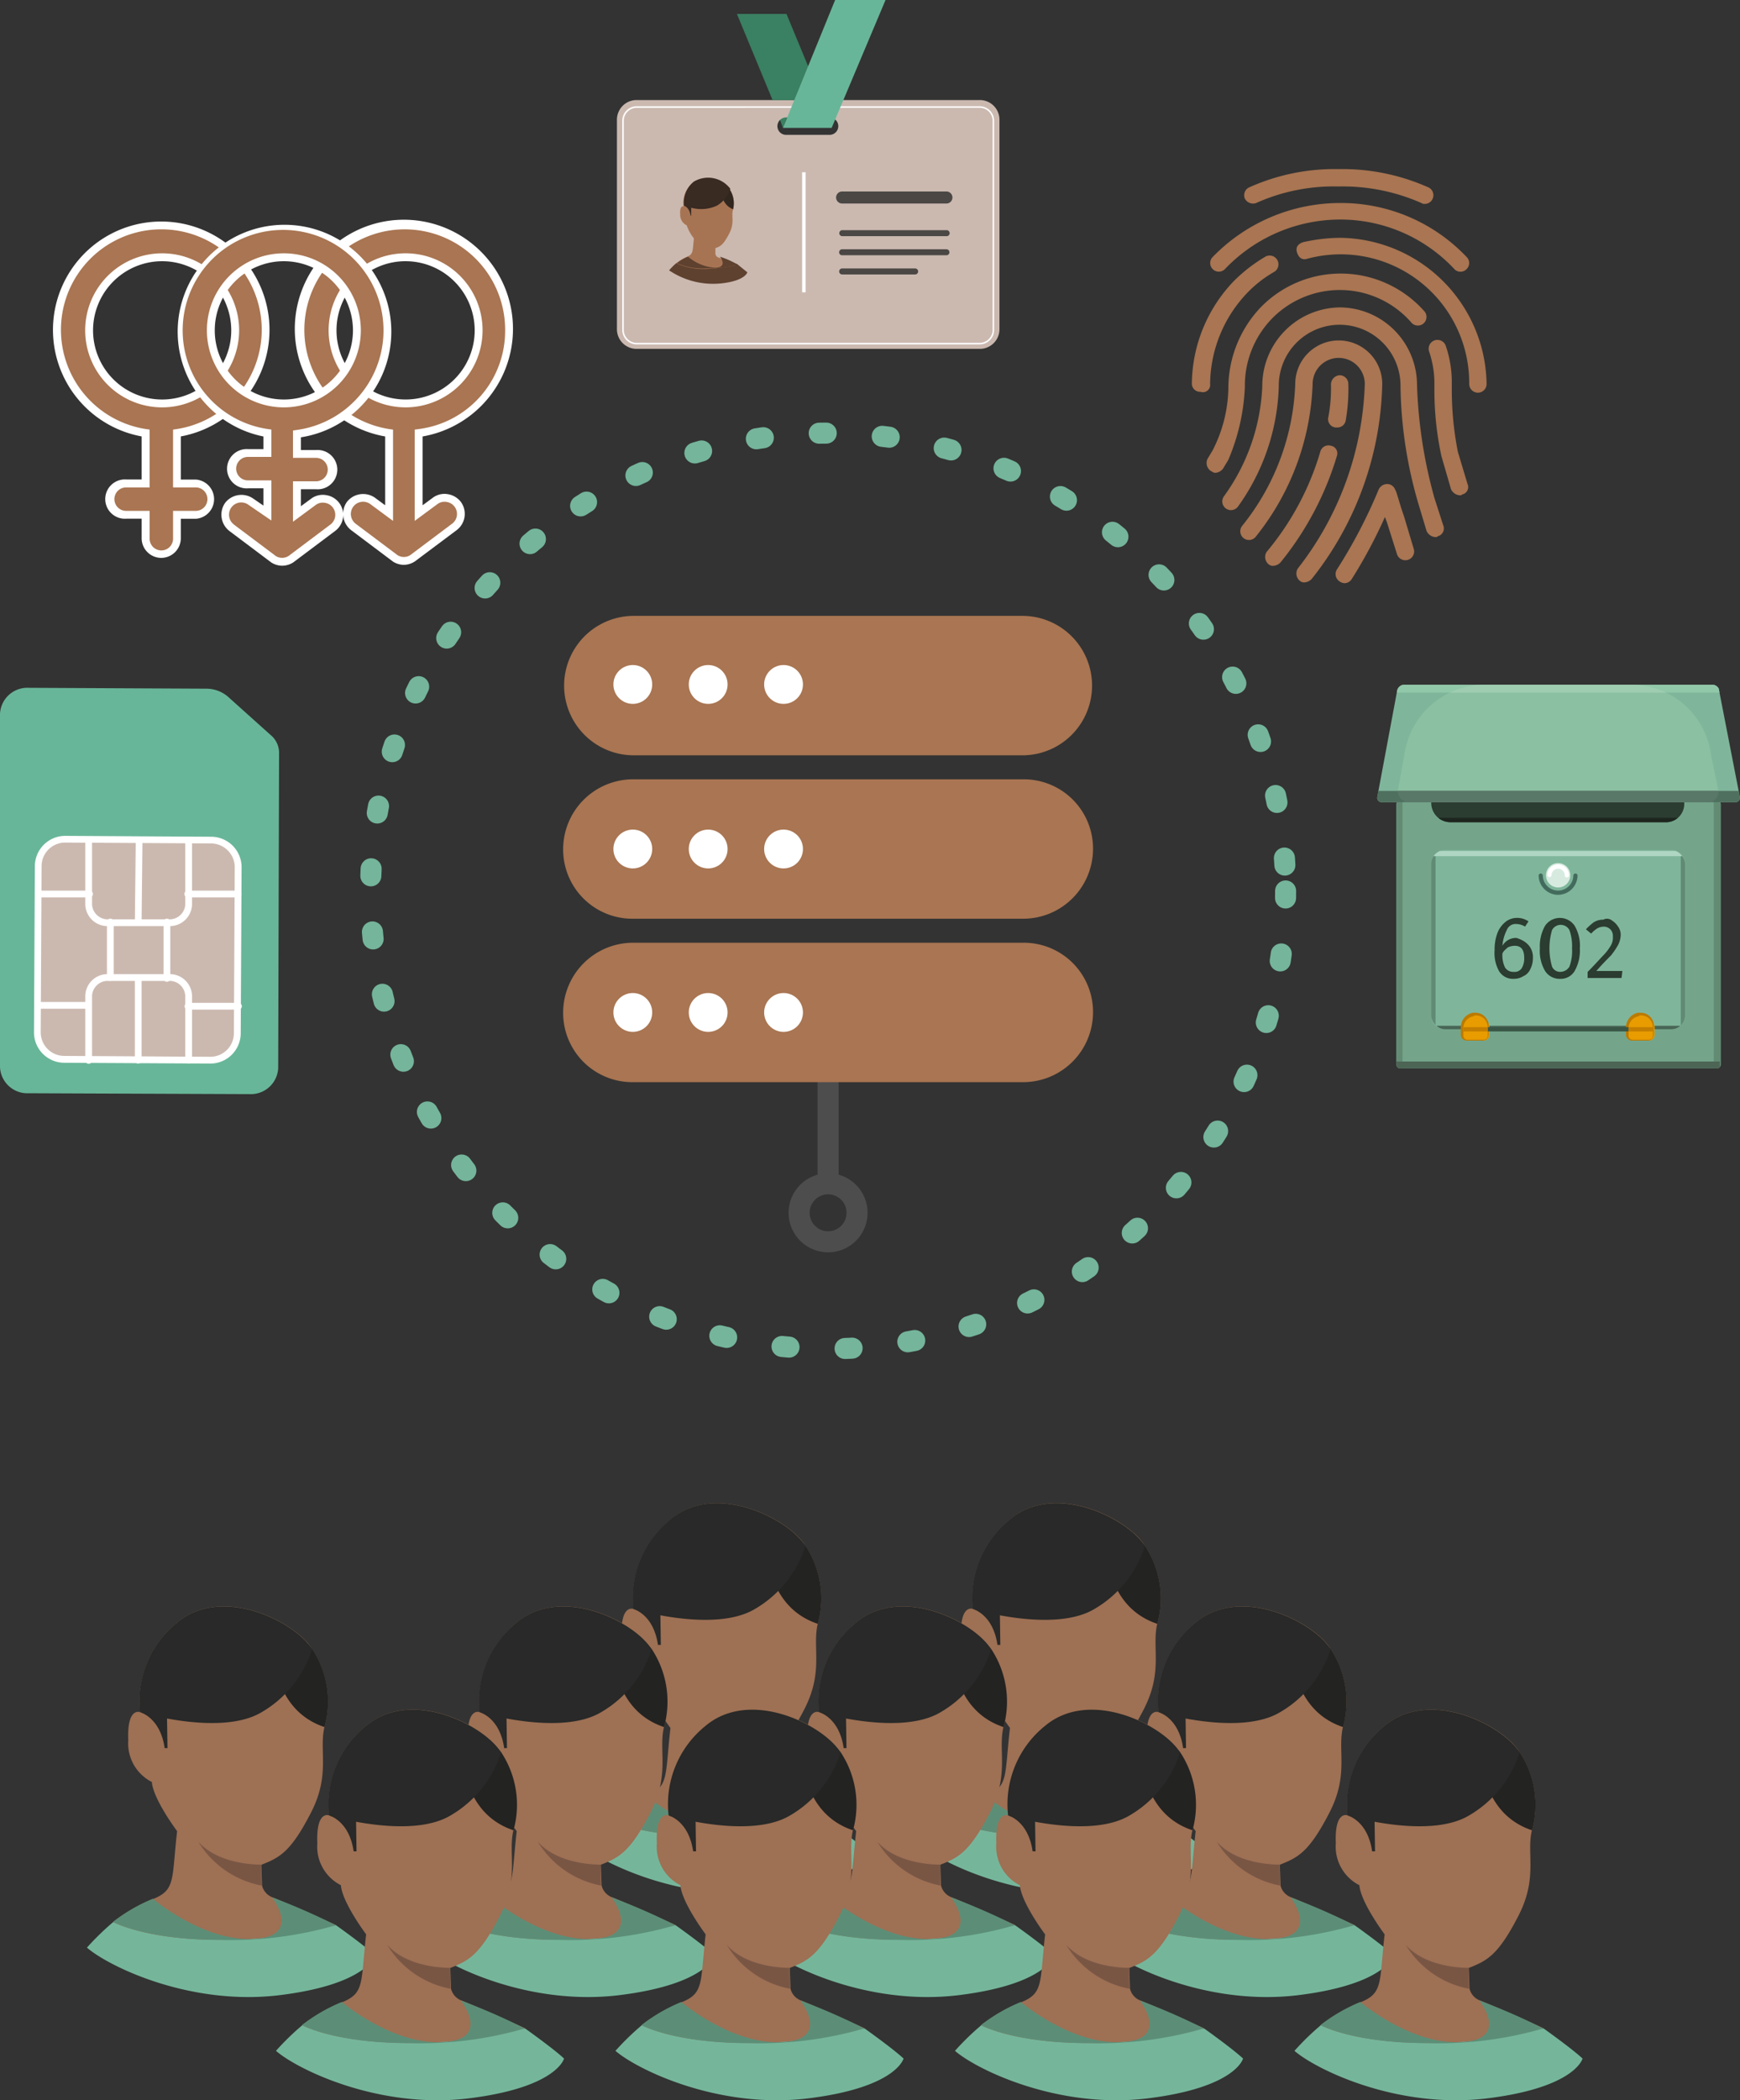 <svg xmlns="http://www.w3.org/2000/svg" xmlns:xlink="http://www.w3.org/1999/xlink" width="123.993" height="149.553" viewBox="0 0 123.993 149.553"><rect x="0" y="0" width="123.993" height="149.553" fill="#333333" stroke="none"/><defs><style>.a,.am,.an{fill:none;}.b{fill:#3a8062;}.c{fill:#cbb9b0;}.d{fill:#fff;}.e{fill:#4a4744;}.f{fill:#68b699;}.g{fill:#5e412f;}.h{fill:#a77453;}.i{clip-path:url(#a);}.j{fill:#32271f;}.k{fill:#5d5652;}.l{fill:#392a22;}.m{fill:#a97552;}.n{fill:#7fb69b;}.o{fill:#74a58b;}.p{fill:#2b3c30;}.q{fill:#d7eae0;}.r{fill:#436b5d;}.s{clip-path:url(#c);}.t{fill:#618a74;}.u{fill:#afd6c2;}.v{fill:#496656;}.w{fill:#e89c00;}.x{fill:#bb7a00;}.y{fill:#395645;}.z{fill:#c37e00;}.aa{clip-path:url(#g);}.ab{fill:#638b74;}.ac{fill:#4d6555;}.ad{fill:#8cc0a2;}.ae{clip-path:url(#j);}.af{fill:#92c8aa;}.ag{fill:#4f705f;}.ah{clip-path:url(#l);}.ai{fill:#1d251e;}.aj{clip-path:url(#m);}.ak{fill:#9fcdb2;}.al{fill:#5a7868;}.am{stroke:#4e4d4d;stroke-linejoin:round;}.am,.an{stroke-linecap:round;stroke-width:1.5px;}.an{stroke:#74b59b;stroke-miterlimit:10;stroke-dasharray:0.5 4;}.ao{fill:#75b69b;}.ap{fill:#9e7054;}.aq{fill:#795644;}.ar{fill:#282928;}.as{fill:#5c8e77;}.at{fill:url(#o);}.au{fill:url(#p);}.av{fill:#232322;}.aw{fill:url(#q);}.ax{fill:url(#r);}.ay{fill:url(#s);}.az{fill:url(#t);}.ba{fill:url(#x);}.bb{fill:url(#y);}.bc{fill:url(#z);}.bd{fill:url(#aa);}.be{fill:url(#ab);}.bf{fill:url(#ac);}.bg{fill:url(#af);}.bh{fill:url(#ag);}</style><clipPath id="a"><path class="a" d="M427.188,132.108s-.232,1.673.976,2.045l.464-.093-.093-1.952Z"/></clipPath><clipPath id="c"><rect class="a" width="18.09" height="12.762" rx="0.991" transform="translate(477.824 179.754)"/></clipPath><clipPath id="g"><path class="a" d="M498.145,195.3H475.594a.267.267,0,0,1-.248-.248V176.532a.267.267,0,0,1,.248-.248h22.613a.267.267,0,0,1,.248.248v18.524A.284.284,0,0,1,498.145,195.3Z"/></clipPath><clipPath id="j"><path class="a" d="M499.818,175.975a.31.31,0,0,1-.31.371H474.293a.31.31,0,0,1-.31-.371l1.425-7.62a.532.532,0,0,1,.434-.372H497.9c.186,0,.434.186.434.372Z"/></clipPath><clipPath id="l"><path class="a" d="M494.49,177.771h-15.3a1.375,1.375,0,0,1-1.363-1.363v-.062h18.029v.062A1.3,1.3,0,0,1,494.49,177.771Z"/></clipPath><clipPath id="m"><path class="a" d="M498.269,175.417a.738.738,0,0,1-.806.929H476.276a.784.784,0,0,1-.806-.929l.434-2.354a5.8,5.8,0,0,1,5.452-5.08h10.965a5.744,5.744,0,0,1,5.452,5.08Z"/></clipPath><linearGradient id="o" x1="0.663" y1="-11.394" x2="0.088" y2="-11.856" gradientUnits="objectBoundingBox"><stop offset="0" stop-color="#9e7054"/><stop offset="0.335" stop-color="#986b52"/><stop offset="0.782" stop-color="#855f49"/><stop offset="1" stop-color="#795644"/></linearGradient><linearGradient id="p" x1="0.58" y1="-23.192" x2="0.392" y2="-24.06" gradientUnits="objectBoundingBox"><stop offset="0" stop-color="#9e7054"/><stop offset="0.349" stop-color="#9a6d52"/><stop offset="0.682" stop-color="#8d644c"/><stop offset="1" stop-color="#795644"/></linearGradient><linearGradient id="q" x1="0.663" y1="-11.394" x2="0.088" y2="-11.856" xlink:href="#o"/><linearGradient id="r" x1="0.58" y1="-23.192" x2="0.392" y2="-24.06" xlink:href="#p"/><linearGradient id="s" x1="0.663" y1="-11.394" x2="0.088" y2="-11.856" xlink:href="#o"/><linearGradient id="t" x1="0.58" y1="-23.192" x2="0.392" y2="-24.06" xlink:href="#p"/><linearGradient id="x" x1="0.58" y1="-23.192" x2="0.392" y2="-24.06" xlink:href="#p"/><linearGradient id="y" x1="0.663" y1="-11.394" x2="0.088" y2="-11.856" xlink:href="#o"/><linearGradient id="z" x1="0.58" y1="-23.192" x2="0.392" y2="-24.06" xlink:href="#p"/><linearGradient id="aa" x1="0.663" y1="-11.394" x2="0.089" y2="-11.856" xlink:href="#o"/><linearGradient id="ab" x1="0.58" y1="-23.192" x2="0.392" y2="-24.06" xlink:href="#p"/><linearGradient id="ac" x1="0.663" y1="-11.394" x2="0.088" y2="-11.856" xlink:href="#o"/><linearGradient id="af" x1="0.58" y1="-23.192" x2="0.392" y2="-24.06" xlink:href="#p"/><linearGradient id="ag" x1="0.663" y1="-11.394" x2="0.088" y2="-11.856" xlink:href="#o"/></defs><g transform="translate(-529.596 -3914.73)"><g transform="translate(153.759 3795.507)"><path class="b" d="M431.633,128.33l-.743-1.982h1.487Z"/><path class="c" d="M445.634,126.347H421.225a1.4,1.4,0,0,0-1.425,1.425v14.869a1.4,1.4,0,0,0,1.425,1.425h24.409a1.4,1.4,0,0,0,1.425-1.425V127.772A1.4,1.4,0,0,0,445.634,126.347Zm-10.655,2.479h-3.1a.62.62,0,1,1,0-1.239h3.1a.62.62,0,0,1,0,1.239Z"/><path class="b" d="M430.89,126.347h3.531l-2.54-6.133H428.35Z"/><rect class="d" width="0.248" height="8.549" transform="translate(432.996 131.49)"/><line class="a" x2="7.372" transform="translate(435.04 132.481)"/><path class="e" d="M443.28,136.041h-7.434a.215.215,0,0,1,0-.429h7.434a.215.215,0,1,1,0,.429Z"/><path class="e" d="M443.28,133.715h-7.434a.428.428,0,1,1,0-.857h7.434a.428.428,0,1,1,0,.857Z"/><path class="e" d="M443.28,137.4h-7.434a.214.214,0,1,1,0-.428h7.434a.214.214,0,1,1,0,.428Z"/><path class="e" d="M441.05,138.766h-5.2a.214.214,0,1,1,0-.428h5.2a.214.214,0,1,1,0,.428Z"/><path class="d" d="M445.634,143.748H421.225a1.034,1.034,0,0,1-1.045-1.045V127.834a1.033,1.033,0,0,1,1.045-1.044h24.409a1.033,1.033,0,0,1,1.045,1.044V142.7A1.034,1.034,0,0,1,445.634,143.748ZM421.225,126.9a.927.927,0,0,0-.937.937V142.7a.927.927,0,0,0,.937.938h24.409a.928.928,0,0,0,.938-.938V127.834a.928.928,0,0,0-.938-.937Z"/><path class="f" d="M435.1,128.33h-3.469l3.717-9.107h3.593Z"/><path class="g" d="M424.028,137.963a4.221,4.221,0,0,0-.511.511,5.615,5.615,0,0,0,3.717.929c1.72-.186,1.859-.79,1.859-.79-.232-.186-.743-.6-.743-.6"/><path class="h" d="M424.028,137.963a3.141,3.141,0,0,1,.79-.465c.418-.186.372-.372.465-1.3a3.093,3.093,0,0,1-.511-.929.831.831,0,0,1-.465-.79c-.046-.651.232-.558.232-.558a1.908,1.908,0,0,1,.7-1.719,1.98,1.98,0,0,1,2.6.511,1.823,1.823,0,0,1,.233,1.441c-.14.464.139.929-.279,1.719s-.6.883-.976,1.022v.418s.047.186.186.232c.186.047,1.255.558,1.255.558a11.144,11.144,0,0,1-2.231.279,4.674,4.674,0,0,1-2-.418"/><g class="i"><path class="j" d="M424.028,137.963a3.141,3.141,0,0,1,.79-.465c.418-.186.372-.372.465-1.3a3.093,3.093,0,0,1-.511-.929.831.831,0,0,1-.465-.79c-.046-.651.232-.558.232-.558a1.908,1.908,0,0,1,.7-1.719,1.98,1.98,0,0,1,2.6.511,1.823,1.823,0,0,1,.233,1.441c-.14.464.139.929-.279,1.719s-.6.883-.976,1.022v.418s.047.186.186.232a4.778,4.778,0,0,1,1.255.558,7.333,7.333,0,0,1-2.231.279,4.674,4.674,0,0,1-2-.418"/></g><g class="i"><path class="k" d="M426.956,137.266a1.778,1.778,0,0,1-1.208-.837,1.828,1.828,0,0,0,1.208.465Z"/></g><path class="l" d="M425.283,132.155a1.905,1.905,0,0,0-.7,1.719s.372.093.465.7h.046v-.558a2.7,2.7,0,0,0,1.812-.139,2.151,2.151,0,0,0,.976-1.208A1.979,1.979,0,0,0,425.283,132.155Z"/><path class="g" d="M427.142,137.5a6.521,6.521,0,0,1,1.254.558,7.354,7.354,0,0,1-2.23.278,4.551,4.551,0,0,1-2.091-.371,3.118,3.118,0,0,1,.79-.465,3.344,3.344,0,0,0,1.951.79c.93-.047.326-.79.326-.79"/><path class="m" d="M394.765,142.747a7.435,7.435,0,1,0-14.869,0,7.354,7.354,0,0,0,6.319,7.31v3.593h-1.362a1.116,1.116,0,1,0,0,2.231h1.362v1.672a1.116,1.116,0,1,0,2.231,0v-1.672h1.363a1.116,1.116,0,0,0,0-2.231h-1.363v-3.593A7.354,7.354,0,0,0,394.765,142.747Zm-12.576,0a5.2,5.2,0,1,1,5.2,5.2A5.235,5.235,0,0,1,382.189,142.747Z"/><path class="d" d="M387.331,158.949a1.4,1.4,0,0,1-1.4-1.4v-1.392h-1.082a1.4,1.4,0,1,1,0-2.791h1.082V150.3a7.715,7.715,0,1,1,2.791,0v3.072h1.083a1.4,1.4,0,0,1,0,2.791h-1.083v1.392A1.4,1.4,0,0,1,387.331,158.949Zm-2.478-5.018a.835.835,0,1,0,0,1.669H386.5v1.953a.835.835,0,1,0,1.669,0V155.6h1.644a.835.835,0,0,0,0-1.669h-1.644v-4.118l.242-.034a7.154,7.154,0,1,0-2.153,0l.242.034v4.118Zm2.54-5.7a5.485,5.485,0,1,1,5.484-5.484A5.49,5.49,0,0,1,387.393,148.231Zm0-10.408a4.924,4.924,0,1,0,4.923,4.924A4.93,4.93,0,0,0,387.393,137.823Z"/><path class="m" d="M412.112,142.747a7.434,7.434,0,1,0-14.869,0,7.354,7.354,0,0,0,6.319,7.31v5.7l-1.177-.868a1.153,1.153,0,1,0-1.363,1.859l2.974,2.23a1.125,1.125,0,0,0,1.239,0l2.974-2.23a1.153,1.153,0,0,0-1.363-1.859l-1.177.868v-5.7A7.357,7.357,0,0,0,412.112,142.747Zm-12.577,0a5.2,5.2,0,1,1,5.2,5.2A5.235,5.235,0,0,1,399.535,142.747Z"/><path class="d" d="M404.615,159.445a1.482,1.482,0,0,1-.775-.233l-3-2.253a1.47,1.47,0,0,1-.287-1.99l.013-.016a1.469,1.469,0,0,1,1.99-.288l.729.537v-4.9a7.774,7.774,0,1,1,2.667,0v4.9l.73-.538a1.389,1.389,0,0,1,1.062-.253,1.467,1.467,0,0,1,.94.558,1.451,1.451,0,0,1-.3,2L405.4,159.2A1.485,1.485,0,0,1,404.615,159.445ZM401.2,156.53l2.965,2.224a.846.846,0,0,0,.915-.009l2.961-2.221a.864.864,0,0,0-.386-1.559.838.838,0,0,0-.64.149l-1.626,1.2v-6.5l.244-.033a7.051,7.051,0,0,0,6.2-7.032,7.154,7.154,0,1,0-8.23,7.032l.242.034v6.5l-1.624-1.2a.872.872,0,1,0-1.02,1.415Zm3.54-8.3a5.485,5.485,0,1,1,5.485-5.484A5.49,5.49,0,0,1,404.739,148.231Zm0-10.408a4.924,4.924,0,1,0,4.924,4.924A4.929,4.929,0,0,0,404.739,137.823Z"/><path class="m" d="M403.438,142.747a7.434,7.434,0,1,0-14.868,0,7.354,7.354,0,0,0,6.319,7.31v1.425h-1.363a1.115,1.115,0,0,0,0,2.23h1.363v2.045l-1.177-.806a1.153,1.153,0,0,0-1.363,1.859l2.974,2.23a1.125,1.125,0,0,0,1.239,0l2.973-2.23a1.153,1.153,0,0,0-1.363-1.859l-1.177.868v-2.045h1.363a1.115,1.115,0,0,0,0-2.23h-1.363v-1.425A7.465,7.465,0,0,0,403.438,142.747Zm-12.576,0a5.2,5.2,0,1,1,5.2,5.2A5.235,5.235,0,0,1,390.862,142.747Z"/><path class="d" d="M395.942,159.507a1.476,1.476,0,0,1-.775-.233l-3-2.253a1.469,1.469,0,0,1-.287-1.99l.013-.017a1.47,1.47,0,0,1,1.99-.287l.728.5v-1.232h-1.082a1.4,1.4,0,1,1,0-2.791h1.082v-.9a7.612,7.612,0,1,1,2.668.059v.907h1.082a1.4,1.4,0,1,1,0,2.791h-1.082v1.209l.73-.538a1.384,1.384,0,0,1,1.062-.253,1.424,1.424,0,0,1,.636,2.561l-2.974,2.231A1.485,1.485,0,0,1,395.942,159.507Zm-3.416-2.915,2.965,2.224a.846.846,0,0,0,.915-.009l2.961-2.221a.864.864,0,0,0-.386-1.559.837.837,0,0,0-.64.149l-1.626,1.2v-2.88h1.643a.835.835,0,0,0,0-1.67h-1.643v-1.946l.239-.036a7.156,7.156,0,1,0-8.1-7.1,7.1,7.1,0,0,0,6.077,7.032l.242.034v1.95h-1.643a.835.835,0,1,0,0,1.669h1.643v2.857l-1.616-1.106a.872.872,0,1,0-1.027,1.409Zm3.54-8.361a5.485,5.485,0,1,1,5.484-5.484A5.491,5.491,0,0,1,396.066,148.231Zm0-10.408a4.924,4.924,0,1,0,4.923,4.924A4.93,4.93,0,0,0,396.066,137.823Z"/><path class="f" d="M390.519,168.262l-12.638-.062a1.949,1.949,0,0,0-2.044,1.858v25.153a1.951,1.951,0,0,0,2.044,1.859l15.736.062a1.95,1.95,0,0,0,2.044-1.859l.062-22.427a1.639,1.639,0,0,0-.619-1.3l-3.036-2.726A2.378,2.378,0,0,0,390.519,168.262Z"/><path class="c" d="M392.812,180.962l-.062,11.833a1.93,1.93,0,0,1-1.921,1.92l-10.408-.062a1.93,1.93,0,0,1-1.92-1.92l.061-11.833a1.931,1.931,0,0,1,1.921-1.921l10.408.062A1.931,1.931,0,0,1,392.812,180.962Z"/><path class="d" d="M390.829,194.957,380.42,194.9a2.164,2.164,0,0,1-2.161-2.162l.062-11.834a2.164,2.164,0,0,1,2.162-2.161l10.409.062a2.172,2.172,0,0,1,2.161,2.162h0l-.062,11.833A2.164,2.164,0,0,1,390.829,194.957Zm-10.347-15.736A1.68,1.68,0,0,0,378.8,180.9l-.062,11.834a1.68,1.68,0,0,0,1.679,1.678l10.409.062a1.68,1.68,0,0,0,1.678-1.679l.062-11.834a1.7,1.7,0,0,0-1.692-1.679Z"/><path class="d" d="M387.979,185.168h-4.522a1.583,1.583,0,0,1-1.543-1.542v-4.585a.242.242,0,0,1,.483,0v4.585a1.115,1.115,0,0,0,1.06,1.059h4.522a1.115,1.115,0,0,0,1.06-1.059v-4.585a.242.242,0,0,1,.483,0v4.585A1.583,1.583,0,0,1,387.979,185.168Z"/><path class="d" d="M389.28,194.957a.241.241,0,0,1-.241-.242v-4.584a1.116,1.116,0,0,0-1.06-1.06h-4.522a1.116,1.116,0,0,0-1.06,1.06v4.584a.242.242,0,1,1-.483,0v-4.584a1.582,1.582,0,0,1,1.543-1.542h4.522a1.582,1.582,0,0,1,1.543,1.542v4.584A.242.242,0,0,1,389.28,194.957Z"/><path class="d" d="M383.7,189.071a.241.241,0,0,1-.242-.241v-3.965a.242.242,0,0,1,.483,0v3.965A.241.241,0,0,1,383.7,189.071Z"/><path class="d" d="M387.731,189.133a.241.241,0,0,1-.241-.241v-4.027a.242.242,0,0,1,.483,0v4.027A.241.241,0,0,1,387.731,189.133Z"/><path class="d" d="M385.687,194.957a.241.241,0,0,1-.241-.242v-5.823a.241.241,0,1,1,.482,0v5.823A.241.241,0,0,1,385.687,194.957Z"/><path class="d" d="M385.687,185.106h0a.24.24,0,0,1-.239-.244l.062-5.761a.241.241,0,0,1,.241-.239h0a.24.24,0,0,1,.238.244l-.062,5.762A.241.241,0,0,1,385.687,185.106Z"/><path class="d" d="M382.156,191.054h-3.594a.242.242,0,0,1,0-.483h3.594a.242.242,0,0,1,0,.483Z"/><path class="d" d="M392.811,191.116h-3.593a.242.242,0,0,1,0-.483h3.593a.242.242,0,1,1,0,.483Z"/><path class="d" d="M392.811,183.124h-3.593a.241.241,0,0,1,0-.483h3.593a.241.241,0,1,1,0,.483Z"/><path class="d" d="M382.218,183.124h-3.594a.241.241,0,0,1,0-.483h3.594a.241.241,0,0,1,0,.483Z"/><path class="m" d="M465.353,133.679a13.486,13.486,0,0,1,5.886-1.177,13.863,13.863,0,0,1,5.885,1.177.373.373,0,0,0,.248.062.6.6,0,0,0,.558-.372.614.614,0,0,0-.31-.805,15.05,15.05,0,0,0-6.381-1.3,14.849,14.849,0,0,0-6.381,1.3.614.614,0,0,0-.31.805A.657.657,0,0,0,465.353,133.679Z"/><path class="m" d="M463.123,138.387a11.365,11.365,0,0,1,8.178-3.531,11.124,11.124,0,0,1,8.177,3.531.6.6,0,0,0,.868,0,.6.6,0,0,0,0-.867,12.322,12.322,0,0,0-9.045-3.841,12.667,12.667,0,0,0-9.045,3.841.613.613,0,1,0,.867.867Z"/><path class="m" d="M471.3,136.157a12.42,12.42,0,0,0-2.6.31c-.372.124-.558.371-.434.743s.372.558.743.434a9.16,9.16,0,0,1,11.524,8.921.619.619,0,1,0,1.239,0A10.565,10.565,0,0,0,471.3,136.157Z"/><path class="m" d="M462.07,146.565a9.506,9.506,0,0,1,2.664-6.505,8.435,8.435,0,0,1,1.92-1.487.627.627,0,1,0-.681-1.053,11.257,11.257,0,0,0-2.169,1.673,10.692,10.692,0,0,0-3.035,7.31.585.585,0,0,0,.619.62h0A.517.517,0,0,0,462.07,146.565Z"/><path class="m" d="M464.548,146.751a6.831,6.831,0,0,1,1.982-4.894,6.763,6.763,0,0,1,9.913.371.615.615,0,0,0,.929-.8,7.959,7.959,0,0,0-11.647-.372,8.355,8.355,0,0,0-2.354,5.824,10.05,10.05,0,0,1-1.115,4.4l-.372.62a.685.685,0,0,0,.248.867c.124.062.186.124.309.124a.74.74,0,0,0,.558-.31l.372-.619A14.806,14.806,0,0,0,464.548,146.751Z"/><path class="m" d="M479.726,151.4a22.726,22.726,0,0,1-.433-4.522V146.5a7.993,7.993,0,0,0-.434-2.664.627.627,0,1,0-1.177.434,7.1,7.1,0,0,1,.372,2.292v.372a22.017,22.017,0,0,0,.5,4.77l.682,2.354a.745.745,0,0,0,.619.434.228.228,0,0,0,.186-.062.535.535,0,0,0,.372-.743Z"/><path class="m" d="M478.054,154.681a33.763,33.763,0,0,1-1.24-8.054,5.526,5.526,0,0,0-5.513-5.514,5.593,5.593,0,0,0-5.514,5.638,14.349,14.349,0,0,1-2.726,7.806.619.619,0,0,0,.991.743,15.422,15.422,0,0,0,2.912-8.549,4.337,4.337,0,1,1,8.673,0,31.009,31.009,0,0,0,1.3,8.425l.558,1.859a.746.746,0,0,0,.619.434.228.228,0,0,0,.186-.062.578.578,0,0,0,.372-.806Z"/><path class="m" d="M474.336,146.565a3.1,3.1,0,1,0-6.2,0,17.06,17.06,0,0,1-3.779,10.1.62.62,0,1,0,.991.744,18.381,18.381,0,0,0,4.027-10.842,1.858,1.858,0,1,1,3.717,0,22.429,22.429,0,0,1-4.77,13.134.674.674,0,0,0,.124.867.456.456,0,0,0,.372.124.765.765,0,0,0,.495-.248A23.045,23.045,0,0,0,474.336,146.565Z"/><path class="m" d="M470.991,149.663h.124a.6.6,0,0,0,.619-.5,13.1,13.1,0,0,0,.186-2.6.621.621,0,0,0-.619-.62.667.667,0,0,0-.62.62,11.073,11.073,0,0,1-.186,2.354A.6.6,0,0,0,470.991,149.663Z"/><path class="m" d="M470.681,150.964a.6.6,0,0,0-.743.371,19.758,19.758,0,0,1-3.841,7.187.674.674,0,0,0,.124.867.453.453,0,0,0,.371.124.765.765,0,0,0,.5-.248,22.066,22.066,0,0,0,4.027-7.62A.552.552,0,0,0,470.681,150.964Z"/><path class="m" d="M475.885,155.982c-.31-.868-.557-1.859-.619-1.859a.6.6,0,0,0-.558-.433.678.678,0,0,0-.619.371,36.244,36.244,0,0,1-2.974,5.7.619.619,0,0,0,.186.867.664.664,0,0,0,.371.124.632.632,0,0,0,.5-.31,34.892,34.892,0,0,0,2.354-4.4c.062.124.062.186.124.309l.744,2.355a.627.627,0,0,0,1.177-.434Z"/><path class="n" d="M499.818,175.975a.31.31,0,0,1-.31.371H474.293a.31.31,0,0,1-.31-.371l1.425-7.62a.532.532,0,0,1,.434-.372H497.9c.186,0,.434.186.434.372Z"/><path class="o" d="M498.145,195.3H475.594a.267.267,0,0,1-.248-.248V176.47a.266.266,0,0,1,.248-.247h22.613a.266.266,0,0,1,.248.247v18.586A.284.284,0,0,1,498.145,195.3Z"/><path class="p" d="M494.49,177.771h-15.3a1.375,1.375,0,0,1-1.363-1.363v-.062h18.029v.062A1.3,1.3,0,0,1,494.49,177.771Z"/><path class="n" d="M495.915,191.525a.979.979,0,0,1-.992.991H478.816a.979.979,0,0,1-.992-.991v-10.78a.979.979,0,0,1,.992-.991h16.107a.978.978,0,0,1,.992.991Z"/><circle class="q" cx="0.867" cy="0.867" r="0.867" transform="translate(486.002 180.683)"/><path class="r" d="M486.869,182.941a1.392,1.392,0,0,1-1.39-1.391.152.152,0,0,1,.3,0,1.087,1.087,0,1,0,2.175,0,.152.152,0,0,1,.3,0A1.393,1.393,0,0,1,486.869,182.941Z"/><path class="a" d="M499.694,194.994a1.032,1.032,0,0,1-1.054.991H475.222a.994.994,0,0,1-1.053-.991V177.4a1.033,1.033,0,0,1,1.053-.992H498.64a1,1,0,0,1,1.054.992Z"/><g class="s"><rect class="t" width="0.31" height="12.7" transform="translate(477.824 179.816)"/></g><g class="s"><rect class="t" width="0.31" height="12.7" transform="translate(495.605 179.816)"/></g><g class="s"><rect class="u" width="18.028" height="0.372" transform="translate(477.824 179.816)"/></g><g class="s"><rect class="v" width="18.462" height="0.434" transform="translate(477.762 192.268)"/></g><path class="w" d="M480.426,193.321a.4.4,0,0,1-.371-.371v-.5a.993.993,0,0,1,.8-.991h.186a.952.952,0,0,1,.929.929v.558a.4.4,0,0,1-.372.371Z"/><path class="x" d="M480.984,191.525a.847.847,0,0,1,.867.867v.558a.292.292,0,0,1-.309.309h-1.116a.292.292,0,0,1-.309-.309v-.5a.867.867,0,0,1,.743-.867c.062-.062.062-.062.124-.062m0-.186H480.8a1.066,1.066,0,0,0-.867,1.053v.5a.423.423,0,0,0,.433.433h1.116a.423.423,0,0,0,.433-.433v-.558a.925.925,0,0,0-.929-.991Z"/><path class="w" d="M492.2,193.321a.4.4,0,0,1-.371-.371v-.5a.993.993,0,0,1,.805-.991h.186a.952.952,0,0,1,.929.929v.558a.4.4,0,0,1-.372.371Z"/><path class="x" d="M492.755,191.525a.847.847,0,0,1,.867.867v.558a.292.292,0,0,1-.309.309H492.2a.292.292,0,0,1-.309-.309v-.5a.867.867,0,0,1,.743-.867c0-.062.062-.062.124-.062m0-.186h-.186a1.066,1.066,0,0,0-.867,1.053v.5a.423.423,0,0,0,.433.433h1.116a.423.423,0,0,0,.433-.433v-.558a.925.925,0,0,0-.929-.991Z"/><rect class="y" width="10.036" height="0.304" transform="translate(481.851 192.364)"/><rect class="z" width="1.735" height="0.304" transform="translate(480.117 192.364)"/><rect class="z" width="1.735" height="0.304" transform="translate(491.888 192.364)"/><path class="d" d="M487.489,181.7a.152.152,0,0,1-.152-.152.467.467,0,0,0-.935,0,.152.152,0,0,1-.3,0,.771.771,0,0,1,1.543,0A.152.152,0,0,1,487.489,181.7Z"/><g class="aa"><rect class="ab" width="0.496" height="20.073" transform="translate(475.284 175.913)"/></g><g class="aa"><rect class="ab" width="0.496" height="20.073" transform="translate(497.959 175.913)"/></g><g class="aa"><rect class="ac" width="23.108" height="1.177" transform="translate(475.284 194.808)"/></g><path class="a" d="M499.694,175.417a.757.757,0,0,1-.806.929H474.851a.784.784,0,0,1-.806-.929l1.3-6.505a1.264,1.264,0,0,1,1.177-.929h20.693a1.264,1.264,0,0,1,1.177.929Z"/><path class="ad" d="M498.269,175.417a.738.738,0,0,1-.806.929H476.276a.784.784,0,0,1-.806-.929l.434-2.354a5.8,5.8,0,0,1,5.452-5.08h10.965a5.744,5.744,0,0,1,5.452,5.08Z"/><path class="a" d="M498.455,176.408H475.346l.62-3.345a5.8,5.8,0,0,1,5.452-5.08h10.965a5.744,5.744,0,0,1,5.452,5.08Z"/><g class="ae"><rect class="af" width="25.834" height="1.053" transform="translate(473.674 167.487)"/></g><g class="ae"><rect class="ag" width="27.817" height="1.487" transform="translate(473.24 175.541)"/></g><g class="ah"><rect class="ai" width="18.462" height="0.62" transform="translate(477.639 177.462)"/></g><g class="aj"><rect class="ak" width="18.896" height="1.053" transform="translate(477.143 167.487)"/></g><g class="aj"><rect class="al" width="27.817" height="1.487" transform="translate(473.24 175.541)"/></g><path class="p" d="M484.453,186.259a1.448,1.448,0,0,1,.434.434,1.317,1.317,0,0,1,.186.743,1.709,1.709,0,0,1-.186.8.968.968,0,0,1-.5.5,1.246,1.246,0,0,1-.681.186,1.146,1.146,0,0,1-1.053-.558,2.652,2.652,0,0,1-.31-1.487,3.354,3.354,0,0,1,.186-1.177,1.9,1.9,0,0,1,.557-.805,1.306,1.306,0,0,1,.806-.31,1.422,1.422,0,0,1,.867.248l-.248.372a1.193,1.193,0,0,0-.619-.186.671.671,0,0,0-.682.433,2.949,2.949,0,0,0-.31,1.116,1.117,1.117,0,0,1,.992-.558A2.2,2.2,0,0,1,484.453,186.259Zm-.186,1.92a1.316,1.316,0,0,0,.186-.743c0-.62-.248-.867-.681-.867a1.168,1.168,0,0,0-.5.124c-.124.123-.31.247-.372.433a2,2,0,0,0,.186.991.684.684,0,0,0,.62.31A.6.6,0,0,0,484.267,188.179Z"/><path class="p" d="M488.047,185.144a2.815,2.815,0,0,1,.371,1.61,2.957,2.957,0,0,1-.371,1.611,1.148,1.148,0,0,1-1.054.558,1.218,1.218,0,0,1-1.053-.558,2.808,2.808,0,0,1-.372-1.611,2.946,2.946,0,0,1,.372-1.61,1.273,1.273,0,0,1,2.107,0Zm-1.611.309a4.643,4.643,0,0,0,0,2.6.622.622,0,0,0,.619.372.755.755,0,0,0,.62-.372,3.183,3.183,0,0,0,.186-1.3,3.4,3.4,0,0,0-.186-1.3.7.7,0,0,0-1.239,0Z"/><path class="p" d="M490.711,184.772a1.457,1.457,0,0,1,.433.434,1,1,0,0,1,.186.557,1.651,1.651,0,0,1-.186.744,5.3,5.3,0,0,1-.5.743c-.248.248-.62.62-1.054,1.115h1.859l-.062.5h-2.416v-.434c.557-.557.929-.991,1.177-1.239a3.68,3.68,0,0,0,.5-.681,1.126,1.126,0,0,0,.123-.62.639.639,0,0,0-.681-.681.9.9,0,0,0-.434.124,1.944,1.944,0,0,0-.433.371l-.372-.309a4.065,4.065,0,0,1,.557-.5,1.25,1.25,0,0,1,.682-.186A.558.558,0,0,1,490.711,184.772Z"/><line class="am" y2="7.611" transform="translate(434.847 195.28)"/><circle class="am" cx="2.066" cy="2.066" r="2.066" transform="translate(432.781 203.517)"/><path class="m" d="M420.931,163.078a4.965,4.965,0,0,0,0,9.929h27.832a4.965,4.965,0,0,0,0-9.929Z"/><circle class="d" cx="1.383" cy="1.383" r="1.383" transform="translate(419.548 166.578)"/><circle class="d" cx="1.383" cy="1.383" r="1.383" transform="translate(424.919 166.578)"/><circle class="d" cx="1.383" cy="1.383" r="1.383" transform="translate(430.29 166.578)"/><path class="m" d="M420.931,174.716a4.984,4.984,0,0,0-4.964,4.964,4.932,4.932,0,0,0,4.964,4.964h27.832a4.983,4.983,0,0,0,4.964-4.964,4.932,4.932,0,0,0-4.964-4.964Z"/><circle class="d" cx="1.383" cy="1.383" r="1.383" transform="translate(419.548 178.296)"/><circle class="d" cx="1.383" cy="1.383" r="1.383" transform="translate(424.919 178.296)"/><circle class="d" cx="1.383" cy="1.383" r="1.383" transform="translate(430.29 178.296)"/><path class="m" d="M420.931,186.353a4.984,4.984,0,0,0-4.964,4.964,4.932,4.932,0,0,0,4.964,4.964h27.832a4.983,4.983,0,0,0,4.964-4.964,4.932,4.932,0,0,0-4.964-4.964Z"/><circle class="d" cx="1.383" cy="1.383" r="1.383" transform="translate(419.548 189.934)"/><circle class="d" cx="1.383" cy="1.383" r="1.383" transform="translate(424.919 189.934)"/><circle class="d" cx="1.383" cy="1.383" r="1.383" transform="translate(430.29 189.934)"/><circle class="an" cx="32.602" cy="32.602" r="32.602" transform="translate(402.246 150.064)"/><path class="ao" d="M419.056,248.74a18.543,18.543,0,0,0-1.868,1.817c1.542,1.336,7.3,4.147,13.674,3.393,6.357-.772,6.854-2.845,6.854-2.845-.771-.72-2.776-2.142-2.776-2.142"/><path class="ap" d="M419.056,248.74A12.122,12.122,0,0,1,421.9,247.1c1.628-.651,1.32-1.4,1.714-4.832,0,0-1.7-2.262-1.8-3.5a3.078,3.078,0,0,1-1.679-2.981c-.1-2.4.857-1.988.857-1.988a7.155,7.155,0,0,1,2.622-6.374c3.273-2.759,8.55.034,9.63,1.9a6.769,6.769,0,0,1,.908,5.363c-.5,1.748.446,3.462-1.011,6.272-1.456,2.827-2.245,3.187-3.53,3.7l.052,1.474a1.193,1.193,0,0,0,.736.839c.617.223,4.558,1.988,4.558,1.988-1.439.017-2.913,1.045-8.259,1.045s-7.642-1.268-7.642-1.268"/><path class="aq" d="M429.628,246.136a6.74,6.74,0,0,1-4.506-3.119c1.525,1.714,4.472,1.628,4.472,1.628Z"/><path class="ar" d="M420.975,233.8s1.439.36,1.748,2.553h.205l-.034-2.279Z"/><path class="as" d="M430.365,246.975a44.69,44.69,0,0,1,4.558,1.988,26.764,26.764,0,0,1-8.259,1.045c-5.312,0-7.626-1.285-7.626-1.285a12.142,12.142,0,0,1,2.845-1.645s3.53,3.016,7.111,2.862c3.616-.137,1.371-2.965,1.371-2.965"/><path class="at" d="M433.981,236.626a3.923,3.923,0,0,0-1.748-.48c-.908,0-2.416,0-2.416,2.416a8.625,8.625,0,0,0,.719,2.759"/><path class="au" d="M428.874,237.054a4.307,4.307,0,0,0-2.262-.908c-1.336,0-2.073.445-2.073,1.131a1.55,1.55,0,0,0,1.2,1.456"/><path class="av" d="M430.466,227.223c-.093.672-.657,6.2,3.649,7.629a6.779,6.779,0,0,0-.875-5.551A6.692,6.692,0,0,0,430.466,227.223Z"/><path class="ar" d="M420.975,233.8a7.155,7.155,0,0,1,2.622-6.374c3.272-2.759,8.55.034,9.63,1.9a7.991,7.991,0,0,1-3.6,4.472c-2.9,1.731-8.653,0-8.653,0"/><path class="ao" d="M443.248,248.74a18.593,18.593,0,0,0-1.867,1.817c1.542,1.336,7.3,4.147,13.674,3.393,6.357-.772,6.854-2.845,6.854-2.845-.771-.72-2.776-2.142-2.776-2.142"/><path class="ap" d="M443.248,248.74a12.142,12.142,0,0,1,2.845-1.645c1.628-.651,1.319-1.4,1.714-4.832,0,0-1.7-2.262-1.8-3.5a3.078,3.078,0,0,1-1.679-2.981c-.1-2.4.857-1.988.857-1.988a7.155,7.155,0,0,1,2.622-6.374c3.272-2.759,8.55.034,9.63,1.9a6.769,6.769,0,0,1,.908,5.363c-.5,1.748.445,3.462-1.011,6.272-1.457,2.827-2.245,3.187-3.53,3.7l.051,1.474a1.2,1.2,0,0,0,.737.839c.617.223,4.558,1.988,4.558,1.988-1.439.017-2.913,1.045-8.259,1.045s-7.643-1.268-7.643-1.268"/><path class="aq" d="M453.821,246.136a6.744,6.744,0,0,1-4.507-3.119c1.526,1.714,4.473,1.628,4.473,1.628Z"/><path class="ar" d="M445.168,233.8s1.439.36,1.747,2.553h.206l-.034-2.279Z"/><path class="as" d="M454.558,246.975a44.693,44.693,0,0,1,4.558,1.988,26.764,26.764,0,0,1-8.259,1.045c-5.312,0-7.626-1.285-7.626-1.285a12.142,12.142,0,0,1,2.845-1.645s3.53,3.016,7.111,2.862c3.616-.137,1.371-2.965,1.371-2.965"/><path class="aw" d="M458.174,236.626a3.923,3.923,0,0,0-1.748-.48c-.908,0-2.416,0-2.416,2.416a8.625,8.625,0,0,0,.719,2.759"/><path class="ax" d="M453.067,237.054a4.307,4.307,0,0,0-2.262-.908c-1.336,0-2.073.445-2.073,1.131a1.55,1.55,0,0,0,1.2,1.456"/><path class="av" d="M454.659,227.223c-.093.672-.657,6.2,3.649,7.629a6.779,6.779,0,0,0-.875-5.551A6.692,6.692,0,0,0,454.659,227.223Z"/><path class="ar" d="M445.168,233.8a7.156,7.156,0,0,1,2.621-6.374c3.273-2.759,8.551.034,9.631,1.9a7.991,7.991,0,0,1-3.6,4.472c-2.9,1.731-8.653,0-8.653,0"/><path class="ao" d="M383.9,256.091a18.545,18.545,0,0,0-1.868,1.817c1.542,1.336,7.3,4.147,13.674,3.393,6.357-.772,6.854-2.845,6.854-2.845-.771-.72-2.776-2.142-2.776-2.142"/><path class="ap" d="M383.9,256.091a12.162,12.162,0,0,1,2.844-1.645c1.628-.651,1.32-1.4,1.714-4.832,0,0-1.7-2.262-1.8-3.5a3.078,3.078,0,0,1-1.68-2.981c-.1-2.4.857-1.988.857-1.988a7.155,7.155,0,0,1,2.622-6.374c3.273-2.759,8.551.034,9.63,1.9A6.769,6.769,0,0,1,399,242.04c-.5,1.748.446,3.462-1.011,6.272-1.456,2.827-2.245,3.187-3.53,3.7l.052,1.474a1.2,1.2,0,0,0,.737.839c.616.223,4.558,1.988,4.558,1.988-1.44.017-2.913,1.045-8.26,1.045s-7.642-1.268-7.642-1.268"/><path class="aq" d="M394.476,253.487a6.74,6.74,0,0,1-4.506-3.119c1.525,1.714,4.472,1.628,4.472,1.628Z"/><path class="ar" d="M385.823,241.149s1.439.36,1.748,2.553h.2l-.034-2.279Z"/><path class="as" d="M395.213,254.326a44.693,44.693,0,0,1,4.558,1.988,26.764,26.764,0,0,1-8.259,1.045c-5.312,0-7.625-1.285-7.625-1.285a12.122,12.122,0,0,1,2.844-1.645s3.53,3.016,7.111,2.862c3.616-.137,1.371-2.965,1.371-2.965"/><path class="ay" d="M398.829,243.977a3.923,3.923,0,0,0-1.748-.48c-.908,0-2.416,0-2.416,2.416a8.616,8.616,0,0,0,.72,2.759"/><path class="az" d="M393.722,244.4a4.3,4.3,0,0,0-2.261-.908c-1.337,0-2.074.445-2.074,1.131a1.55,1.55,0,0,0,1.2,1.456"/><path class="av" d="M395.314,234.574c-.092.672-.657,6.2,3.649,7.629a6.779,6.779,0,0,0-.875-5.551A6.692,6.692,0,0,0,395.314,234.574Z"/><path class="ar" d="M385.823,241.149a7.155,7.155,0,0,1,2.622-6.374c3.273-2.759,8.55.034,9.63,1.9a7.991,7.991,0,0,1-3.6,4.472c-2.9,1.731-8.653,0-8.653,0"/><path class="ao" d="M408.1,256.091a18.545,18.545,0,0,0-1.868,1.817c1.542,1.336,7.3,4.147,13.674,3.393,6.357-.772,6.854-2.845,6.854-2.845-.771-.72-2.776-2.142-2.776-2.142"/><path class="ap" d="M408.1,256.091a12.162,12.162,0,0,1,2.844-1.645c1.628-.651,1.32-1.4,1.714-4.832,0,0-1.7-2.262-1.8-3.5a3.078,3.078,0,0,1-1.68-2.981c-.1-2.4.857-1.988.857-1.988a7.155,7.155,0,0,1,2.622-6.374c3.273-2.759,8.55.034,9.63,1.9a6.769,6.769,0,0,1,.908,5.363c-.5,1.748.446,3.462-1.011,6.272-1.456,2.827-2.245,3.187-3.53,3.7l.052,1.474a1.2,1.2,0,0,0,.736.839c.617.223,4.558,1.988,4.558,1.988-1.439.017-2.913,1.045-8.259,1.045s-7.642-1.268-7.642-1.268"/><path class="aq" d="M418.669,253.487a6.74,6.74,0,0,1-4.506-3.119c1.525,1.714,4.472,1.628,4.472,1.628Z"/><path class="ar" d="M410.016,241.149s1.439.36,1.748,2.553h.2l-.034-2.279Z"/><path class="as" d="M419.406,254.326a44.69,44.69,0,0,1,4.558,1.988,26.764,26.764,0,0,1-8.259,1.045c-5.312,0-7.625-1.285-7.625-1.285a12.122,12.122,0,0,1,2.844-1.645s3.53,3.016,7.111,2.862c3.616-.137,1.371-2.965,1.371-2.965"/><path class="ay" d="M423.022,243.977a3.923,3.923,0,0,0-1.748-.48c-.908,0-2.416,0-2.416,2.416a8.616,8.616,0,0,0,.72,2.759"/><path class="az" d="M417.915,244.4a4.307,4.307,0,0,0-2.262-.908c-1.336,0-2.073.445-2.073,1.131a1.55,1.55,0,0,0,1.2,1.456"/><path class="av" d="M419.507,234.574c-.092.672-.657,6.2,3.649,7.629a6.779,6.779,0,0,0-.875-5.551A6.692,6.692,0,0,0,419.507,234.574Z"/><path class="ar" d="M410.016,241.149a7.155,7.155,0,0,1,2.622-6.374c3.272-2.759,8.55.034,9.63,1.9a7.991,7.991,0,0,1-3.6,4.472c-2.9,1.731-8.653,0-8.653,0"/><path class="ao" d="M432.29,256.091a18.544,18.544,0,0,0-1.868,1.817c1.542,1.336,7.3,4.147,13.674,3.393,6.357-.772,6.854-2.845,6.854-2.845-.771-.72-2.776-2.142-2.776-2.142"/><path class="ap" d="M432.29,256.091a12.162,12.162,0,0,1,2.844-1.645c1.628-.651,1.319-1.4,1.714-4.832,0,0-1.7-2.262-1.8-3.5a3.078,3.078,0,0,1-1.679-2.981c-.1-2.4.857-1.988.857-1.988a7.155,7.155,0,0,1,2.622-6.374c3.272-2.759,8.55.034,9.63,1.9a6.769,6.769,0,0,1,.908,5.363c-.5,1.748.446,3.462-1.011,6.272-1.457,2.827-2.245,3.187-3.53,3.7l.051,1.474a1.2,1.2,0,0,0,.737.839c.617.223,4.558,1.988,4.558,1.988-1.439.017-2.913,1.045-8.259,1.045s-7.642-1.268-7.642-1.268"/><path class="aq" d="M442.862,253.487a6.74,6.74,0,0,1-4.506-3.119c1.525,1.714,4.472,1.628,4.472,1.628Z"/><path class="ar" d="M434.209,241.149s1.439.36,1.748,2.553h.2l-.034-2.279Z"/><path class="as" d="M443.6,254.326a44.69,44.69,0,0,1,4.558,1.988,26.764,26.764,0,0,1-8.259,1.045c-5.312,0-7.626-1.285-7.626-1.285a12.142,12.142,0,0,1,2.845-1.645s3.53,3.016,7.111,2.862c3.616-.137,1.371-2.965,1.371-2.965"/><path class="ay" d="M447.215,243.977a3.923,3.923,0,0,0-1.748-.48c-.908,0-2.416,0-2.416,2.416a8.625,8.625,0,0,0,.719,2.759"/><path class="ba" d="M442.108,244.4a4.307,4.307,0,0,0-2.262-.908c-1.336,0-2.073.445-2.073,1.131a1.55,1.55,0,0,0,1.2,1.456"/><path class="av" d="M443.7,234.574c-.093.672-.657,6.2,3.649,7.629a6.779,6.779,0,0,0-.875-5.551A6.692,6.692,0,0,0,443.7,234.574Z"/><path class="ar" d="M434.209,241.149a7.156,7.156,0,0,1,2.621-6.374c3.273-2.759,8.551.034,9.631,1.9a7.991,7.991,0,0,1-3.6,4.472c-2.9,1.731-8.653,0-8.653,0"/><path class="ao" d="M456.482,256.091a18.592,18.592,0,0,0-1.867,1.817c1.542,1.336,7.3,4.147,13.674,3.393,6.357-.772,6.854-2.845,6.854-2.845-.771-.72-2.776-2.142-2.776-2.142"/><path class="ap" d="M456.482,256.091a12.183,12.183,0,0,1,2.845-1.645c1.628-.651,1.319-1.4,1.713-4.832,0,0-1.7-2.262-1.8-3.5a3.078,3.078,0,0,1-1.679-2.981c-.1-2.4.857-1.988.857-1.988a7.156,7.156,0,0,1,2.621-6.374c3.273-2.759,8.551.034,9.631,1.9a6.769,6.769,0,0,1,.908,5.363c-.5,1.748.445,3.462-1.011,6.272-1.457,2.827-2.245,3.187-3.53,3.7l.051,1.474a1.2,1.2,0,0,0,.737.839c.617.223,4.558,1.988,4.558,1.988-1.439.017-2.913,1.045-8.259,1.045s-7.643-1.268-7.643-1.268"/><path class="aq" d="M467.055,253.487a6.743,6.743,0,0,1-4.507-3.119c1.525,1.714,4.473,1.628,4.473,1.628Z"/><path class="ar" d="M458.4,241.149s1.439.36,1.747,2.553h.206l-.034-2.279Z"/><path class="as" d="M467.792,254.326a44.69,44.69,0,0,1,4.558,1.988,26.764,26.764,0,0,1-8.259,1.045c-5.312,0-7.626-1.285-7.626-1.285a12.142,12.142,0,0,1,2.845-1.645s3.53,3.016,7.111,2.862c3.616-.137,1.371-2.965,1.371-2.965"/><path class="bb" d="M471.407,243.977a3.916,3.916,0,0,0-1.747-.48c-.909,0-2.416,0-2.416,2.416a8.625,8.625,0,0,0,.719,2.759"/><path class="bc" d="M466.3,244.4a4.307,4.307,0,0,0-2.262-.908c-1.336,0-2.073.445-2.073,1.131a1.55,1.55,0,0,0,1.2,1.456"/><path class="av" d="M467.893,234.574c-.093.672-.657,6.2,3.649,7.629a6.782,6.782,0,0,0-.875-5.551A6.692,6.692,0,0,0,467.893,234.574Z"/><path class="ar" d="M458.4,241.149a7.153,7.153,0,0,1,2.621-6.374c3.273-2.759,8.551.034,9.631,1.9a7.991,7.991,0,0,1-3.6,4.472c-2.9,1.731-8.653,0-8.653,0"/><path class="ao" d="M397.37,263.441a18.464,18.464,0,0,0-1.867,1.817c1.542,1.336,7.3,4.146,13.674,3.392,6.357-.771,6.854-2.844,6.854-2.844-.771-.72-2.776-2.142-2.776-2.142"/><path class="ap" d="M397.37,263.441a12.142,12.142,0,0,1,2.845-1.645c1.628-.651,1.319-1.4,1.713-4.832,0,0-1.7-2.262-1.8-3.5a3.078,3.078,0,0,1-1.679-2.981c-.1-2.4.857-1.988.857-1.988a7.152,7.152,0,0,1,2.621-6.374c3.273-2.759,8.551.034,9.631,1.9a6.768,6.768,0,0,1,.908,5.363c-.5,1.748.445,3.461-1.011,6.272-1.457,2.827-2.245,3.187-3.53,3.7l.051,1.474a1.2,1.2,0,0,0,.737.839c.617.223,4.558,1.988,4.558,1.988-1.439.017-2.913,1.045-8.259,1.045s-7.643-1.268-7.643-1.268"/><path class="aq" d="M407.943,260.837a6.743,6.743,0,0,1-4.507-3.119c1.525,1.713,4.473,1.628,4.473,1.628Z"/><path class="ar" d="M399.289,248.5s1.44.36,1.748,2.553h.206l-.034-2.279Z"/><path class="as" d="M408.68,261.676a44.691,44.691,0,0,1,4.558,1.988,26.768,26.768,0,0,1-8.26,1.045c-5.312,0-7.625-1.285-7.625-1.285a12.142,12.142,0,0,1,2.845-1.645s3.53,3.016,7.111,2.862c3.616-.137,1.371-2.965,1.371-2.965"/><path class="bd" d="M412.3,251.326a3.922,3.922,0,0,0-1.747-.479c-.909,0-2.417,0-2.417,2.416a8.616,8.616,0,0,0,.72,2.759"/><path class="be" d="M407.189,251.755a4.307,4.307,0,0,0-2.262-.908c-1.337,0-2.073.445-2.073,1.131a1.55,1.55,0,0,0,1.2,1.456"/><path class="av" d="M408.781,241.924c-.093.672-.657,6.2,3.649,7.629a6.782,6.782,0,0,0-.875-5.551A6.692,6.692,0,0,0,408.781,241.924Z"/><path class="ar" d="M399.289,248.5a7.154,7.154,0,0,1,2.622-6.374c3.273-2.759,8.551.034,9.63,1.9a7.987,7.987,0,0,1-3.6,4.472c-2.9,1.731-8.654,0-8.654,0"/><path class="ao" d="M421.563,263.441a18.545,18.545,0,0,0-1.868,1.817c1.543,1.336,7.3,4.146,13.675,3.392,6.357-.771,6.854-2.844,6.854-2.844-.771-.72-2.776-2.142-2.776-2.142"/><path class="ap" d="M421.563,263.441a12.142,12.142,0,0,1,2.845-1.645c1.628-.651,1.319-1.4,1.713-4.832,0,0-1.7-2.262-1.8-3.5a3.077,3.077,0,0,1-1.679-2.981c-.1-2.4.856-1.988.856-1.988a7.154,7.154,0,0,1,2.622-6.374c3.273-2.759,8.551.034,9.63,1.9a6.765,6.765,0,0,1,.909,5.363c-.5,1.748.445,3.461-1.011,6.272-1.457,2.827-2.245,3.187-3.53,3.7l.051,1.474a1.2,1.2,0,0,0,.737.839c.617.223,4.558,1.988,4.558,1.988-1.439.017-2.913,1.045-8.259,1.045s-7.643-1.268-7.643-1.268"/><path class="aq" d="M432.136,260.837a6.744,6.744,0,0,1-4.507-3.119c1.525,1.713,4.473,1.628,4.473,1.628Z"/><path class="ar" d="M423.482,248.5s1.44.36,1.748,2.553h.206l-.034-2.279Z"/><path class="as" d="M432.873,261.676a44.788,44.788,0,0,1,4.558,1.988,26.768,26.768,0,0,1-8.26,1.045c-5.312,0-7.625-1.285-7.625-1.285a12.142,12.142,0,0,1,2.845-1.645s3.529,3.016,7.111,2.862c3.615-.137,1.371-2.965,1.371-2.965"/><path class="bf" d="M436.488,251.326a3.924,3.924,0,0,0-1.748-.479c-.908,0-2.416,0-2.416,2.416a8.616,8.616,0,0,0,.72,2.759"/><path class="be" d="M431.382,251.755a4.307,4.307,0,0,0-2.262-.908c-1.337,0-2.073.445-2.073,1.131a1.55,1.55,0,0,0,1.2,1.456"/><path class="av" d="M432.974,241.924c-.093.672-.657,6.2,3.648,7.629a6.778,6.778,0,0,0-.874-5.551A6.7,6.7,0,0,0,432.974,241.924Z"/><path class="ar" d="M423.482,248.5a7.154,7.154,0,0,1,2.622-6.374c3.273-2.759,8.551.034,9.63,1.9a7.987,7.987,0,0,1-3.6,4.472c-2.9,1.731-8.654,0-8.654,0"/><path class="ao" d="M445.756,263.441a18.544,18.544,0,0,0-1.868,1.817c1.542,1.336,7.3,4.146,13.674,3.392,6.358-.771,6.855-2.844,6.855-2.844-.771-.72-2.776-2.142-2.776-2.142"/><path class="ap" d="M445.756,263.441A12.141,12.141,0,0,1,448.6,261.8c1.627-.651,1.319-1.4,1.713-4.832,0,0-1.7-2.262-1.8-3.5a3.077,3.077,0,0,1-1.679-2.981c-.1-2.4.856-1.988.856-1.988a7.154,7.154,0,0,1,2.622-6.374c3.273-2.759,8.551.034,9.63,1.9a6.764,6.764,0,0,1,.908,5.363c-.5,1.748.446,3.461-1.011,6.272-1.456,2.827-2.244,3.187-3.529,3.7l.051,1.474a1.2,1.2,0,0,0,.737.839c.617.223,4.558,1.988,4.558,1.988-1.44.017-2.913,1.045-8.26,1.045s-7.642-1.268-7.642-1.268"/><path class="aq" d="M456.329,260.837a6.744,6.744,0,0,1-4.507-3.119c1.525,1.713,4.472,1.628,4.472,1.628Z"/><path class="ar" d="M447.675,248.5s1.44.36,1.748,2.553h.206l-.035-2.279Z"/><path class="as" d="M457.066,261.676a44.883,44.883,0,0,1,4.558,1.988,26.767,26.767,0,0,1-8.26,1.045c-5.312,0-7.625-1.285-7.625-1.285a12.147,12.147,0,0,1,2.844-1.645s3.53,3.016,7.112,2.862c3.615-.137,1.371-2.965,1.371-2.965"/><path class="bf" d="M460.681,251.326a3.923,3.923,0,0,0-1.748-.479c-.908,0-2.416,0-2.416,2.416a8.616,8.616,0,0,0,.72,2.759"/><path class="bg" d="M455.575,251.755a4.307,4.307,0,0,0-2.262-.908c-1.337,0-2.074.445-2.074,1.131a1.55,1.55,0,0,0,1.2,1.456"/><path class="av" d="M457.167,241.924c-.093.672-.658,6.2,3.648,7.629a6.778,6.778,0,0,0-.874-5.551A6.7,6.7,0,0,0,457.167,241.924Z"/><path class="ar" d="M447.675,248.5a7.154,7.154,0,0,1,2.622-6.374c3.273-2.759,8.551.034,9.63,1.9a7.987,7.987,0,0,1-3.6,4.472c-2.9,1.731-8.654,0-8.654,0"/><path class="ao" d="M469.949,263.441a18.544,18.544,0,0,0-1.868,1.817c1.542,1.336,7.3,4.146,13.674,3.392,6.358-.771,6.855-2.844,6.855-2.844-.772-.72-2.776-2.142-2.776-2.142"/><path class="ap" d="M469.949,263.441a12.147,12.147,0,0,1,2.844-1.645c1.628-.651,1.32-1.4,1.714-4.832,0,0-1.7-2.262-1.8-3.5a3.078,3.078,0,0,1-1.68-2.981c-.1-2.4.857-1.988.857-1.988a7.154,7.154,0,0,1,2.622-6.374c3.273-2.759,8.551.034,9.63,1.9a6.764,6.764,0,0,1,.908,5.363c-.5,1.748.446,3.461-1.011,6.272-1.456,2.827-2.244,3.187-3.53,3.7l.052,1.474a1.2,1.2,0,0,0,.737.839c.617.223,4.558,1.988,4.558,1.988-1.44.017-2.913,1.045-8.26,1.045s-7.642-1.268-7.642-1.268"/><path class="aq" d="M480.522,260.837a6.74,6.74,0,0,1-4.507-3.119c1.525,1.713,4.472,1.628,4.472,1.628Z"/><path class="ar" d="M471.868,248.5s1.439.36,1.748,2.553h.206l-.035-2.279Z"/><path class="as" d="M481.258,261.676a44.691,44.691,0,0,1,4.558,1.988,26.764,26.764,0,0,1-8.259,1.045c-5.312,0-7.625-1.285-7.625-1.285a12.122,12.122,0,0,1,2.844-1.645s3.53,3.016,7.112,2.862c3.615-.137,1.37-2.965,1.37-2.965"/><path class="bh" d="M484.874,251.326a3.929,3.929,0,0,0-1.748-.479c-.908,0-2.416,0-2.416,2.416a8.616,8.616,0,0,0,.72,2.759"/><path class="bg" d="M479.768,251.755a4.307,4.307,0,0,0-2.262-.908c-1.337,0-2.074.445-2.074,1.131a1.55,1.55,0,0,0,1.2,1.456"/><path class="av" d="M481.36,241.924c-.093.672-.658,6.2,3.648,7.629a6.781,6.781,0,0,0-.874-5.551A6.7,6.7,0,0,0,481.36,241.924Z"/><path class="ar" d="M471.868,248.5a7.154,7.154,0,0,1,2.622-6.374c3.273-2.759,8.55.034,9.63,1.9a7.987,7.987,0,0,1-3.6,4.472c-2.9,1.731-8.654,0-8.654,0"/></g></g></svg>